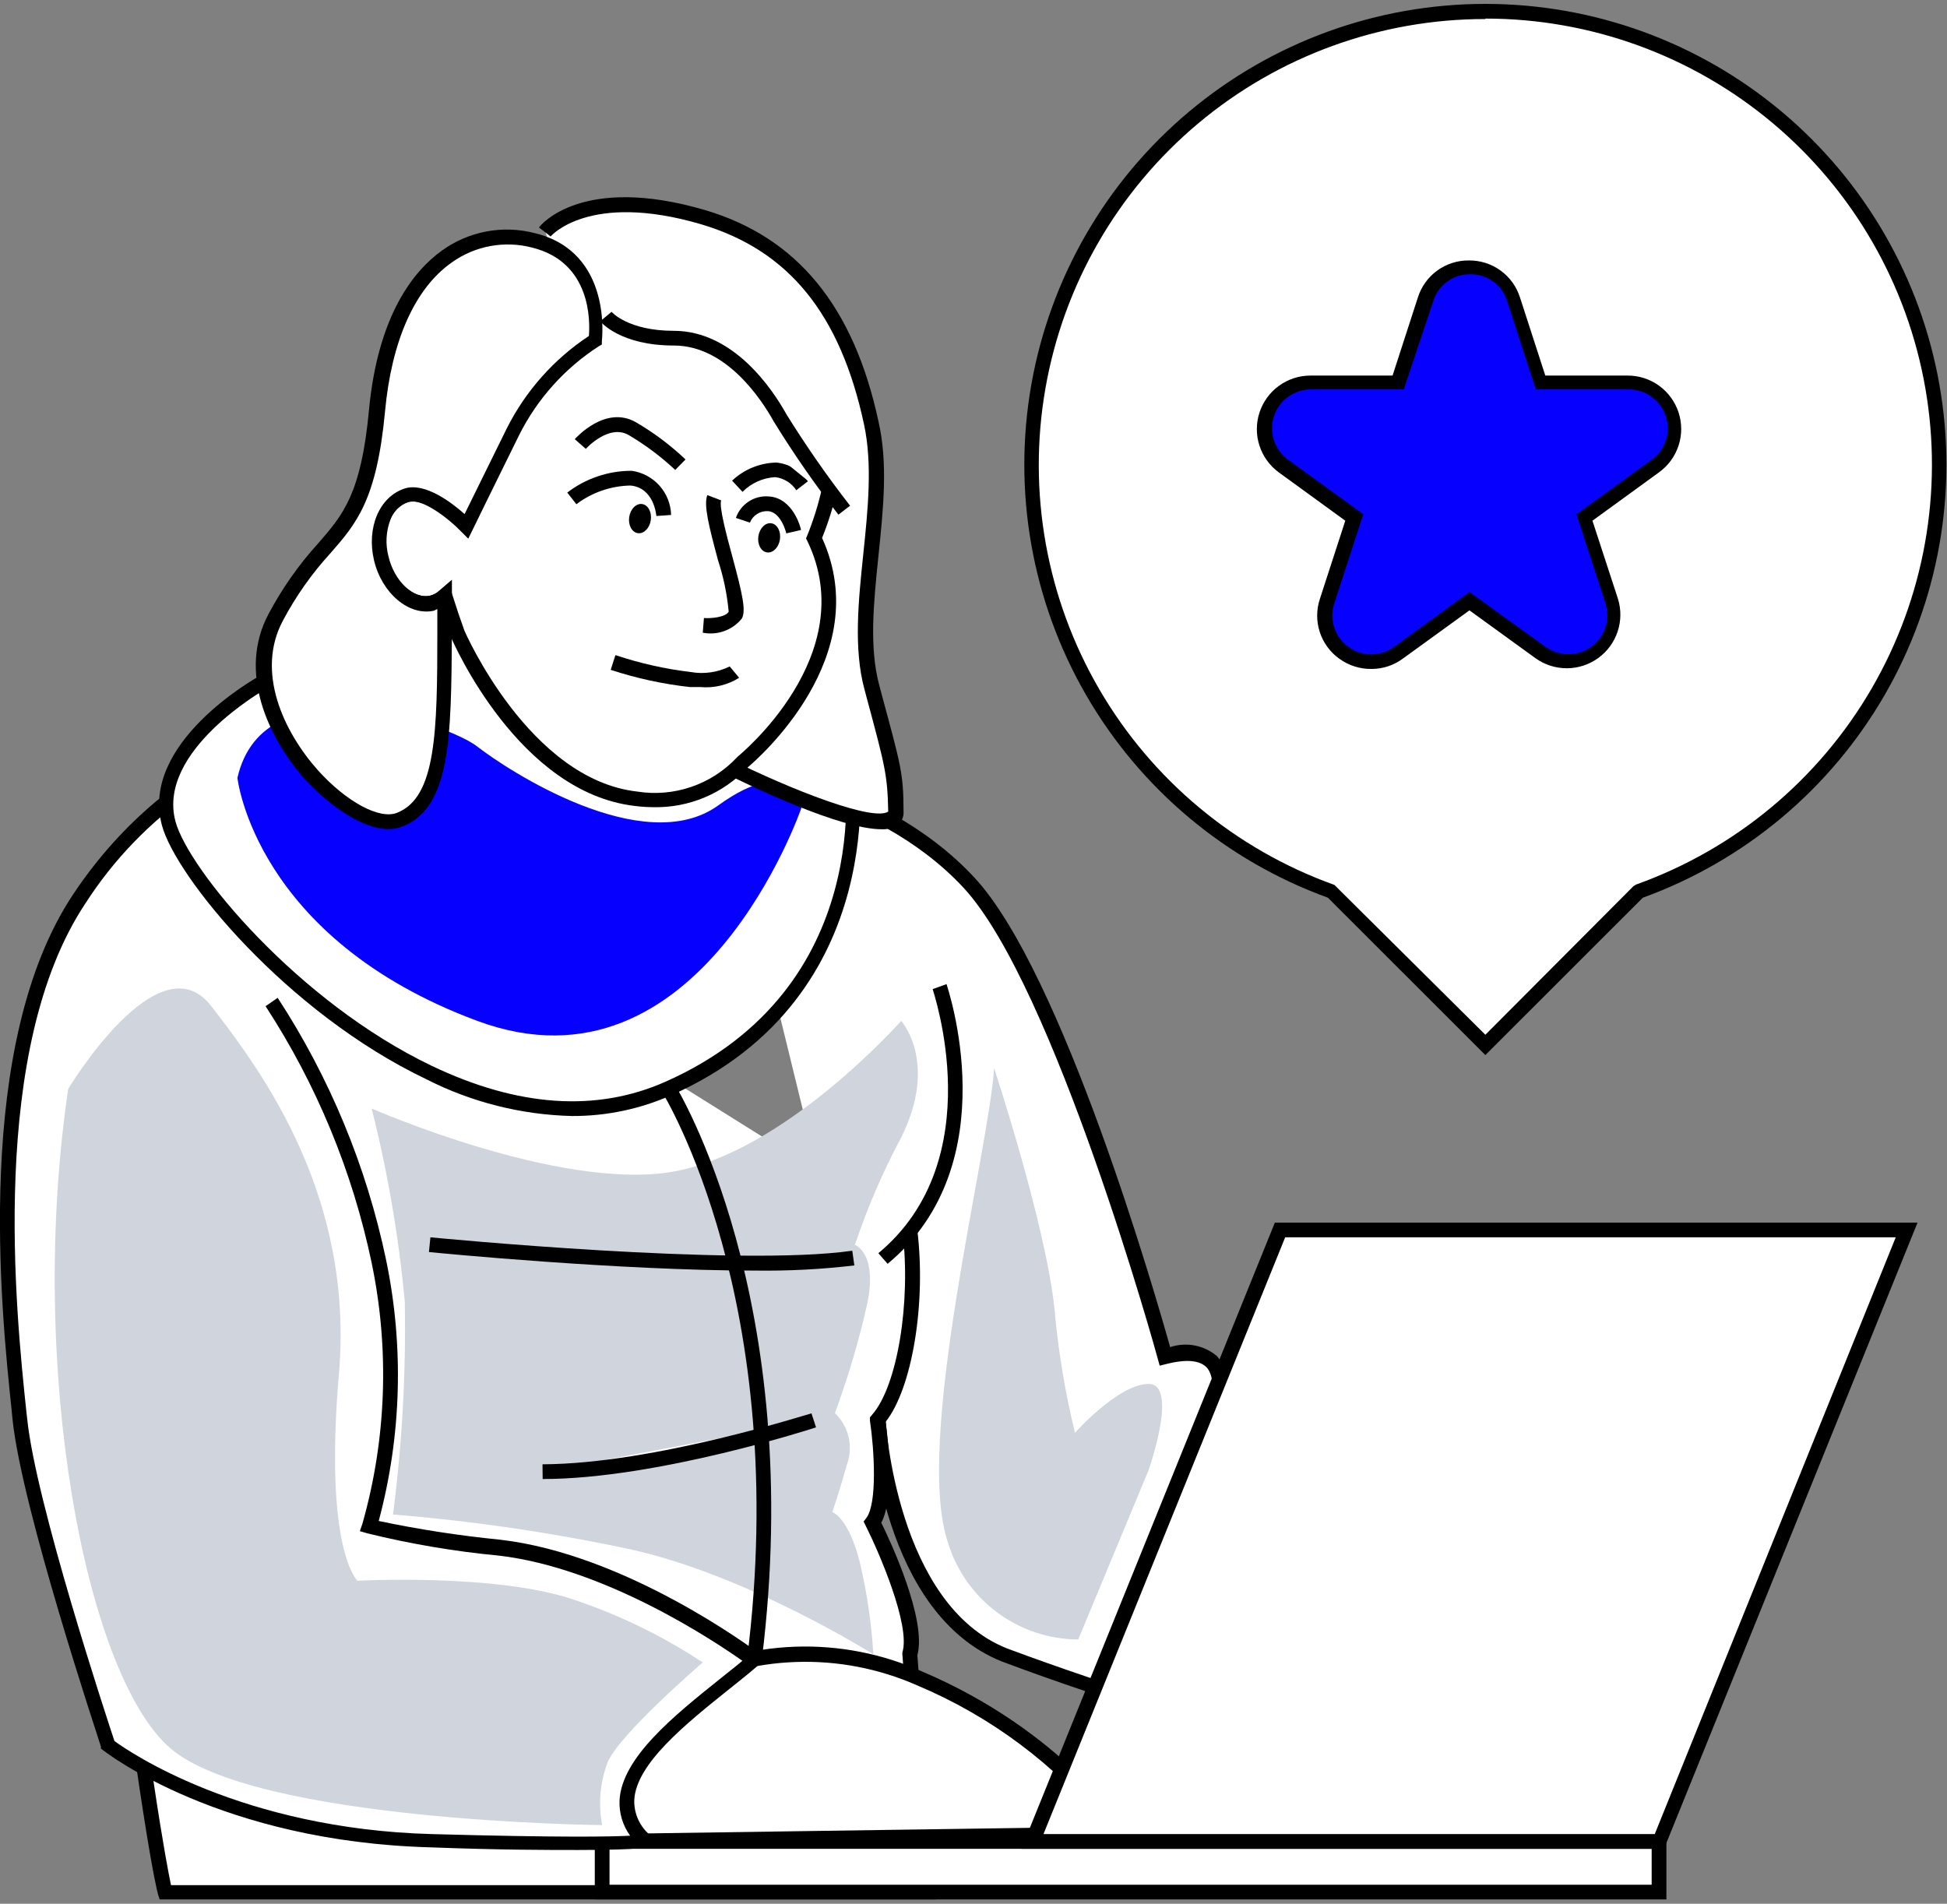 <svg width="226" height="221" viewBox="0 0 226 221" fill="none" xmlns="http://www.w3.org/2000/svg">
<rect x="0" y="0" width="226" height="221" fill="#808080" stroke="none"/>
<g clip-path="url(#clip0_66_3592)">
<path d="M101.971 164.74C101.971 164.74 103.083 186.596 116.624 192.081C129.331 196.836 142.33 200.775 155.539 203.873C156.633 203.873 177.134 154.162 177.134 154.162L141.331 163.321C141.331 163.321 143.724 155.255 135.227 157.443C135.227 157.443 123.378 114.225 112.47 102.485C101.561 90.746 83.403 88.814 83.403 88.814" fill="white"/>
<path d="M155.539 204.693C156.292 204.693 157.249 204.693 177.921 154.452L178.57 152.88L142.425 162.125C142.587 161.308 142.568 160.466 142.37 159.657C142.172 158.849 141.8 158.093 141.28 157.443C140.539 156.811 139.648 156.381 138.692 156.195C137.736 156.01 136.749 156.074 135.826 156.383C134.116 150.283 123.344 112.892 113.102 101.87C102.091 90.011 84.224 88.045 83.472 87.977L83.284 89.686C83.472 89.686 101.288 91.685 111.837 103.049C122.387 114.413 134.27 157.221 134.389 157.733L134.612 158.536L135.432 158.331C136.971 157.938 139.04 157.682 140.049 158.724C141.058 159.767 140.767 162.313 140.51 163.15L140.083 164.586L175.681 155.477C168.141 173.745 157.181 199.737 155.163 203.018C142.186 199.904 129.408 196.012 116.898 191.364C104.041 186.237 102.81 165.013 102.792 164.808H101.083C101.083 165.714 102.382 187.28 116.266 192.868C129.083 197.665 142.203 201.616 155.539 204.693Z" fill="black"/>
<path d="M27.459 93.77C27.459 93.77 7.386 129.554 12.328 170.857C17.269 212.161 19.252 219.646 19.252 219.646H107.785L105.733 192.047C107.033 187.912 101.425 176.668 101.425 176.668C103.391 174.053 102.006 164.705 102.006 164.705C105.203 161.083 106.742 151.034 105.733 142.746" fill="white"/>
<path d="M18.534 220.5H108.64L106.485 192.15C107.597 188.049 103.408 179.009 102.296 176.77C103.852 173.831 103.049 166.91 102.809 165.047C105.887 161.134 107.528 151.274 106.468 142.712L104.758 142.934C105.767 151.154 104.16 160.912 101.236 164.227L100.98 164.535V164.928C101.493 168.345 101.835 174.514 100.569 176.206L100.245 176.633L100.484 177.112C102.006 180.137 105.733 188.715 104.741 191.842V192.013L106.776 218.843H19.85C19.32 216.313 17.234 205.411 13.097 170.806C8.241 130.272 27.92 94.591 28.126 94.249L26.638 93.411C26.433 93.77 6.48 129.896 11.404 171.011C16.328 212.127 18.243 219.612 18.346 219.919L18.534 220.5Z" fill="black"/>
<path d="M69.896 213.767H192.573V219.646H69.896V213.767Z" fill="white"/>
<path d="M69.041 220.5H193.429V212.913H69.041V220.5ZM191.719 218.791H70.751V214.621H191.719V218.791Z" fill="black"/>
<path d="M78.103 195.961C82.49 193.622 87.353 192.314 92.322 192.136C97.29 191.958 102.234 192.916 106.777 194.935C116.036 198.707 124.084 204.942 130.047 212.964L68.802 213.853C68.613 210.312 69.376 206.785 71.012 203.639C72.647 200.493 75.096 197.841 78.103 195.961Z" fill="white"/>
<path d="M68.032 214.638L131.619 213.716L130.764 212.417C130.474 211.956 123.173 200.916 107.101 194.064C102.441 191.968 97.36 190.975 92.254 191.161C87.147 191.348 82.152 192.71 77.658 195.14C74.489 197.1 71.914 199.885 70.209 203.197C68.504 206.508 67.734 210.222 67.981 213.938L68.032 214.638ZM128.388 212.058L69.588 212.912C69.569 209.653 70.383 206.443 71.954 203.587C73.525 200.73 75.8 198.323 78.564 196.593C82.839 194.349 87.565 193.098 92.39 192.933C97.215 192.767 102.015 193.691 106.434 195.636C114.989 199.227 122.528 204.867 128.388 212.058Z" fill="black"/>
<path d="M38.317 84.098C26.334 86.739 15.884 94.013 9.25 104.331C-2.547 122.001 1.231 154.298 2.326 164.774C3.42 175.249 12.584 202.557 12.584 202.557C12.584 202.557 25.904 213.032 50.2 213.682C74.496 214.331 74.94 213.682 74.94 213.682C67.879 206.709 80.497 198.78 87.661 192.662C87.661 192.662 72.683 181.333 58.048 179.658C52.981 179.213 47.953 178.408 43.001 177.248C45.86 167.236 46.236 156.679 44.096 146.489C41.872 135.766 37.649 125.558 31.648 116.396" fill="white"/>
<path d="M67.109 214.758C75.026 214.758 75.316 214.399 75.504 214.143L75.983 213.545L75.436 213.015C74.847 212.517 74.379 211.893 74.065 211.188C73.751 210.484 73.6 209.718 73.624 208.948C73.846 204.727 79.608 200.113 84.686 196.046C85.9 195.089 87.063 194.149 88.106 193.243L88.909 192.56L88.071 191.91C87.439 191.449 72.683 180.41 58.03 178.735C53.304 178.266 48.607 177.541 43.959 176.565C46.611 166.665 46.904 156.282 44.814 146.249C42.545 135.417 38.277 125.102 32.23 115.832L30.828 116.806C36.742 125.886 40.916 135.986 43.138 146.591C45.231 156.635 44.861 167.036 42.061 176.907L41.77 177.744L42.642 178C47.645 179.23 52.731 180.093 57.859 180.581C70.102 181.982 82.788 190.407 86.174 192.799C85.37 193.483 84.464 194.166 83.609 194.867C78.257 199.156 72.17 204.026 71.914 208.999C71.85 210.466 72.284 211.911 73.145 213.101C70.871 213.22 65.023 213.323 50.114 212.912C28.058 212.314 15.012 203.377 13.285 202.112C12.362 199.327 4.172 174.497 3.163 164.757L3.061 163.868C1.847 152.367 -1.351 121.83 9.9 104.895C16.414 94.738 26.664 87.55 38.436 84.884L38.18 83.175C37.462 83.278 20.381 85.995 8.515 103.784C-3.129 121.232 0.137 152.213 1.368 163.868L1.453 164.774C2.548 175.215 11.37 201.617 11.712 202.745V202.984L11.917 203.138C12.482 203.582 25.733 213.801 49.977 214.451C57.962 214.758 63.382 214.758 67.109 214.758Z" fill="black"/>
<path d="M30.503 79.228C30.503 79.228 17.2 86.593 19.594 95.564C21.988 104.536 52.08 137.688 77.727 126.324C103.374 114.96 98.894 88.37 98.894 88.37C98.894 88.37 86.002 49.391 30.503 79.228Z" fill="white"/>
<path d="M66.408 129.554C70.384 129.569 74.317 128.742 77.95 127.127C103.784 115.644 99.647 88.507 99.596 88.234C98.016 84.049 95.583 80.238 92.451 77.043C89.319 73.848 85.557 71.339 81.403 69.675C68.101 64.361 50.832 67.317 30.11 78.476C29.545 78.8 16.243 86.285 18.791 95.787C20.381 101.785 33.256 117.541 49.481 125.282C54.732 127.955 60.517 129.415 66.408 129.554ZM67.332 68.821C71.914 68.767 76.464 69.591 80.737 71.247C84.63 72.836 88.161 75.197 91.117 78.187C94.073 81.177 96.393 84.734 97.937 88.644C98.091 89.584 101.869 114.635 77.249 125.572C69.247 129.127 60.151 128.511 50.148 123.744C34.606 116.327 21.851 100.93 20.364 95.342C18.192 87.174 30.622 80.133 30.862 79.963C44.711 72.546 56.902 68.821 67.332 68.821Z" fill="black"/>
<path d="M221.332 142.763H148.563L119.822 213.767H192.573L221.332 142.763Z" fill="white"/>
<path d="M118.556 214.621H193.155L222.58 141.926H147.982L118.556 214.621ZM192.077 212.912H121.121L149.179 143.635H220.05L192.077 212.912Z" fill="black"/>
<path d="M109.051 114.448C109.051 114.448 116.283 134.612 102.485 146.062L109.051 114.448Z" fill="white"/>
<path d="M103.032 146.711C117.121 135.022 109.872 114.362 109.872 114.242L108.264 114.823C108.264 115.011 115.104 134.561 101.955 145.481L103.032 146.711Z" fill="black"/>
<path d="M7.917 126.41C7.917 126.41 18.398 108.928 24.501 116.771C30.605 124.615 41.103 138.987 39.342 159.493C37.581 180 41.497 183.503 41.497 183.503C41.497 183.503 57.586 182.631 66.579 185.69C71.874 187.459 76.915 189.912 81.574 192.987C81.574 192.987 72.051 201.156 70.546 204.539C69.65 206.875 69.425 209.414 69.896 211.87C69.896 211.87 29.528 211.477 19.714 202.899C9.9 194.32 3.146 158.724 7.917 126.41Z" fill="#D0D5DD"/>
<path d="M43.138 128.682C43.138 128.682 64.955 138.252 78.018 136.031C91.081 133.809 104.605 118.515 104.605 118.515C104.605 118.515 108.965 123.317 104.605 132.049C102.471 136.044 100.675 140.212 99.237 144.507C99.237 144.507 101.852 145.429 100.69 151.24C99.72 155.586 98.458 159.862 96.911 164.039C97.699 164.79 98.251 165.754 98.5 166.813C98.749 167.872 98.684 168.98 98.313 170.003C97.202 173.933 96.603 175.523 96.603 175.523C96.603 175.523 98.484 176.104 99.801 181.35C100.635 184.863 101.161 188.443 101.374 192.047C101.374 192.047 86.926 182.939 73.35 179.897C64.205 177.935 54.941 176.571 45.617 175.813C46.678 167.621 47.135 159.362 46.985 151.103C46.284 143.541 44.998 136.045 43.138 128.682Z" fill="#D0D5DD"/>
<path d="M87.627 147.497C91.483 147.552 95.338 147.352 99.168 146.899L98.929 145.19C85.678 147.104 50.302 143.669 49.96 143.635L49.789 145.344C50.918 145.464 71.982 147.497 87.627 147.497Z" fill="black"/>
<path d="M94.466 164.893C94.466 164.893 76.325 170.789 63.006 170.84L94.466 164.893Z" fill="white"/>
<path d="M62.989 171.695C76.291 171.695 94.535 165.765 94.723 165.697L94.193 164.073C94.004 164.073 76 169.935 62.972 169.986L62.989 171.695Z" fill="black"/>
<path d="M88.413 192.782C93.679 150.761 78.479 126.136 78.325 125.897L76.872 126.803C77.026 127.042 91.901 151.188 86.72 192.56L88.413 192.782Z" fill="black"/>
<path d="M27.561 90.301C27.561 90.301 29.562 108.928 55.414 118.515C81.266 128.101 93.029 93.77 93.029 93.77C93.029 93.77 92.038 87.242 83.369 93.497C74.7 99.751 58.868 89.378 55.397 86.661C51.926 83.944 30.622 76.716 27.561 90.301Z" fill="#0500FF"/>
<path d="M115.393 124C115.393 124 121.292 141.841 122.386 151.786C122.814 156.687 123.614 161.549 124.78 166.329C124.78 166.329 129.807 160.655 133.329 160.655C136.851 160.655 133.329 170.652 133.329 170.652L125.156 190.321C121.786 190.308 118.508 189.222 115.797 187.222C113.086 185.222 111.082 182.411 110.076 179.197C106.007 167.627 114.744 133.826 115.393 124Z" fill="#D0D5DD"/>
<path d="M63.33 26.987C63.33 26.987 67.844 21.194 81.71 25.279C94.534 29.055 99.167 39.479 101.236 49.203C103.305 58.926 98.86 70.905 101.236 79.86C103.613 88.814 103.938 89.771 104.023 94.3C104.109 98.828 83.933 88.797 83.933 88.797" fill="white"/>
<path d="M102.314 96.265C102.908 96.295 103.498 96.165 104.024 95.889C104.31 95.711 104.542 95.457 104.693 95.155C104.843 94.854 104.908 94.516 104.879 94.18C104.879 89.737 104.52 88.695 102.348 80.629L102.058 79.535C100.878 75.126 101.408 69.948 101.972 64.48C102.537 59.012 103.084 53.8 101.972 48.929C99.1 35.566 92.534 27.551 81.848 24.39C67.588 20.203 62.767 26.099 62.562 26.407L63.912 27.449C63.912 27.449 68.324 22.203 81.369 26.03C91.525 29.038 97.544 36.42 100.297 49.288C101.288 53.902 100.741 59.183 100.211 64.292C99.647 69.692 99.066 75.263 100.331 79.98L100.622 81.073C102.742 88.951 103.015 89.976 103.101 94.214C101.391 95.376 92.055 91.805 84.293 87.926L83.524 89.447C87.08 91.258 97.561 96.265 102.314 96.265Z" fill="black"/>
<path d="M96.295 56.824C95.847 58.756 95.241 60.648 94.483 62.481C101.185 76.459 86.173 88.473 86.173 88.473C84.621 90.134 82.687 91.391 80.539 92.136C78.391 92.88 76.093 93.089 73.845 92.745C60.68 91.258 53.106 73.554 53.106 73.554C52.559 72.067 52.08 70.615 51.635 69.197C51.217 69.576 50.712 69.846 50.165 69.983C47.703 70.564 45.035 68.274 44.232 64.856C43.428 61.438 44.762 58.123 47.224 57.542C47.833 57.37 48.478 57.37 49.088 57.542C47.173 41.171 53.995 31.567 65.331 29.773" fill="white"/>
<path d="M75.812 93.702C77.864 93.75 79.902 93.364 81.794 92.569C83.686 91.773 85.388 90.587 86.789 89.088C87.917 88.131 101.698 76.22 95.423 62.447C96.135 60.683 96.707 58.866 97.133 57.012L95.423 56.619C95.006 58.503 94.434 60.349 93.713 62.139L93.559 62.498L93.73 62.84C100.074 76.066 85.797 87.687 85.66 87.806L85.523 87.943C84.064 89.492 82.249 90.662 80.234 91.35C78.22 92.038 76.068 92.223 73.965 91.89C61.45 90.472 53.978 73.383 53.909 73.212C53.431 71.897 52.952 70.478 52.473 68.94L52.08 67.693L51.088 68.547C50.78 68.837 50.404 69.042 49.994 69.145C48.045 69.59 45.771 67.522 45.087 64.566C44.725 63.169 44.803 61.695 45.309 60.345C45.473 59.857 45.751 59.415 46.12 59.055C46.488 58.696 46.937 58.429 47.429 58.277C47.901 58.177 48.392 58.207 48.848 58.362L50.114 58.755L49.96 57.44C48.25 42.453 53.995 32.422 65.485 30.61L65.211 28.901C53.02 30.832 46.694 41.12 48.113 56.5C47.74 56.483 47.366 56.517 47.002 56.602C46.238 56.808 45.536 57.197 44.958 57.736C44.38 58.275 43.943 58.948 43.685 59.695C43.047 61.371 42.939 63.203 43.377 64.942C44.3 68.855 47.429 71.469 50.353 70.803C50.624 70.732 50.887 70.634 51.139 70.512C51.516 71.674 51.892 72.768 52.285 73.828C52.61 74.614 60.218 92.044 73.743 93.565C74.429 93.652 75.12 93.698 75.812 93.702Z" fill="black"/>
<path d="M71.161 76.801C74.072 77.774 77.074 78.45 80.121 78.817C83.916 79.091 85.25 77.963 85.25 77.963" fill="white"/>
<path d="M81.283 79.757C82.865 79.905 84.452 79.527 85.797 78.681L84.703 77.365C83.306 78.056 81.724 78.284 80.189 78.014C77.211 77.659 74.278 77.001 71.435 76.049L70.888 77.758C73.876 78.742 76.959 79.412 80.086 79.757C80.496 79.757 80.907 79.757 81.283 79.757Z" fill="black"/>
<path d="M81.643 72.648C81.643 72.648 84.549 72.871 85.353 71.435C86.156 70 82.19 59.712 82.908 57.764" fill="white"/>
<path d="M82.087 73.52C82.845 73.584 83.608 73.462 84.308 73.164C85.008 72.866 85.625 72.402 86.105 71.811C86.618 70.888 86.19 69.009 85.01 64.617C84.378 62.293 83.437 58.807 83.711 58.089L82.104 57.474C81.659 58.636 82.292 61.114 83.352 65.061C83.984 66.991 84.397 68.986 84.583 71.008C84.207 71.675 82.446 71.811 81.71 71.743L81.574 73.452L82.087 73.52Z" fill="black"/>
<path d="M77.043 59.849C77.043 59.849 76.667 55.833 73.247 55.526C70.774 55.548 68.375 56.369 66.408 57.867" fill="white"/>
<path d="M76.189 59.9L77.898 59.781C77.867 58.525 77.391 57.321 76.555 56.382C75.719 55.444 74.578 54.831 73.333 54.654C70.626 54.646 67.992 55.536 65.844 57.183L66.904 58.533C68.714 57.165 70.911 56.406 73.179 56.363C75.915 56.619 76.171 59.764 76.189 59.9Z" fill="black"/>
<path d="M67.332 51.544C67.332 51.544 70.375 48.126 73.368 49.835C75.376 51.024 77.246 52.434 78.941 54.039" fill="white"/>
<path d="M78.376 54.552L79.573 53.338C77.827 51.678 75.894 50.227 73.811 49.015C70.272 46.998 66.87 50.826 66.716 50.98L67.998 52.108C67.998 52.108 70.648 49.169 72.973 50.502C74.917 51.65 76.729 53.008 78.376 54.552Z" fill="black"/>
<path d="M85.592 56.483C85.592 56.483 89.918 52.279 93.098 56.483H85.592Z" fill="white"/>
<path d="M86.191 57.098C87.201 56.078 88.553 55.469 89.987 55.389C90.48 55.449 90.955 55.617 91.377 55.879C91.799 56.142 92.159 56.494 92.431 56.91L93.782 55.867C93.367 55.257 92.823 54.746 92.187 54.371C91.552 53.996 90.841 53.766 90.106 53.697C88.195 53.739 86.368 54.488 84.977 55.799L86.191 57.098Z" fill="black"/>
<path d="M86.208 60.396C86.421 59.803 86.822 59.296 87.35 58.951C87.877 58.605 88.502 58.441 89.131 58.482C91.405 58.602 92.106 61.712 92.106 61.712" fill="white"/>
<path d="M91.269 61.917L92.978 61.524C92.978 61.37 92.089 57.781 89.217 57.627C88.397 57.564 87.579 57.775 86.892 58.227C86.205 58.678 85.688 59.345 85.421 60.123L87.046 60.669C87.21 60.257 87.499 59.906 87.874 59.667C88.248 59.428 88.688 59.312 89.132 59.336C90.67 59.422 91.269 61.883 91.269 61.917Z" fill="black"/>
<path d="M89.026 64.126C88.335 64.022 87.889 63.181 88.029 62.248C88.169 61.315 88.843 60.642 89.534 60.746C90.225 60.849 90.671 61.69 90.531 62.623C90.391 63.557 89.717 64.229 89.026 64.126Z" fill="black"/>
<path d="M74.034 61.893C73.343 61.789 72.896 60.949 73.037 60.016C73.177 59.082 73.851 58.41 74.542 58.513C75.233 58.617 75.679 59.458 75.539 60.391C75.399 61.324 74.725 61.997 74.034 61.893Z" fill="black"/>
<path d="M70.289 36.745C70.289 36.745 72.341 39.257 78.188 39.257C84.036 39.257 88.327 44.538 90.55 48.502C92.83 52.217 95.319 55.8 98.005 59.234" fill="white"/>
<path d="M97.321 59.746L98.672 58.704C96.024 55.299 93.559 51.757 91.286 48.092C89.661 45.17 85.147 38.403 78.206 38.403C72.922 38.403 71.007 36.232 70.99 36.198L69.674 37.292C69.759 37.412 72.033 40.111 78.223 40.111C84.258 40.111 88.345 46.281 89.815 48.929C92.115 52.671 94.621 56.282 97.321 59.746Z" fill="black"/>
<path d="M32.059 71.657C37.889 60.687 42.317 63.216 43.822 47.733C45.327 32.251 53.499 25.911 61.98 27.945C70.46 29.978 69.144 39.514 69.144 39.514C65.065 42.093 61.757 45.723 59.569 50.023C56.064 57.115 54.166 61.028 54.166 61.028C54.166 61.028 49.806 56.619 47.207 57.457C44.608 58.294 43.394 61.302 44.215 64.771C45.036 68.24 47.635 70.564 50.148 69.897C50.696 69.76 51.201 69.49 51.618 69.111C51.447 83.585 52.012 92.83 46.387 95.069C40.761 97.308 26.211 82.645 32.059 71.657Z" fill="white"/>
<path d="M45.104 96.248C45.655 96.252 46.201 96.147 46.711 95.94C52.319 93.719 52.371 85.687 52.456 73.434C52.456 72.085 52.456 70.666 52.456 69.197V67.3L51.003 68.547C50.695 68.837 50.318 69.042 49.909 69.145C47.959 69.59 45.685 67.522 45.002 64.566C44.318 61.609 45.378 58.926 47.412 58.26C49.002 57.764 52.2 60.31 53.499 61.678L54.354 62.532L54.884 61.455C54.884 61.455 56.782 57.542 60.287 50.45C62.393 46.275 65.574 42.736 69.503 40.197L69.862 39.992V39.582C69.862 39.479 71.161 29.243 62.048 27.056C60.216 26.584 58.303 26.522 56.444 26.873C54.585 27.225 52.827 27.982 51.294 29.089C48.011 31.448 43.873 36.574 42.83 47.596C41.924 57.337 39.821 59.764 36.914 63.096C34.665 65.574 32.735 68.324 31.169 71.281C27.596 77.963 31.067 85.636 35.495 90.575C38.333 93.582 42.095 96.248 45.104 96.248ZM50.764 70.7C50.764 71.623 50.764 72.529 50.764 73.417C50.764 84.952 50.627 92.557 46.096 94.351C44.061 95.171 40.214 93.087 36.914 89.43C32.879 84.901 29.682 77.98 32.828 72.067C34.333 69.223 36.194 66.581 38.367 64.207C41.36 60.789 43.736 58.038 44.694 47.75C45.446 39.633 48.113 33.498 52.456 30.456C53.791 29.504 55.32 28.857 56.933 28.561C58.547 28.266 60.206 28.33 61.792 28.748C68.631 30.456 68.494 37.292 68.357 39.001C64.302 41.681 61.019 45.375 58.834 49.715L53.927 59.678C52.422 58.328 49.31 55.97 46.985 56.705C44.061 57.645 42.522 61.216 43.411 65.027C44.3 68.838 47.464 71.555 50.387 70.888L50.764 70.7Z" fill="black"/>
<path d="M119.822 53.988C119.827 44.351 122.479 34.901 127.489 26.668C132.499 18.434 139.674 11.733 148.232 7.296C156.79 2.858 166.403 0.853 176.023 1.501C185.643 2.149 194.9 5.423 202.786 10.968C210.671 16.513 216.882 24.115 220.742 32.946C224.602 41.776 225.961 51.496 224.673 61.046C223.385 70.596 219.499 79.61 213.438 87.104C207.376 94.598 199.373 100.285 190.3 103.545L172.416 121.334L154.6 103.528C144.41 99.845 135.604 93.113 129.381 84.248C123.158 75.383 119.82 64.817 119.822 53.988Z" fill="white"/>
<path d="M172.415 122.479L190.693 104.211C202.52 99.916 212.455 91.592 218.751 80.702C225.048 69.812 227.303 57.053 225.121 44.666C222.939 32.279 216.459 21.056 206.82 12.97C197.181 4.885 184.999 0.452 172.415 0.452C159.831 0.452 147.649 4.885 138.01 12.97C128.371 21.056 121.891 32.279 119.709 44.666C117.527 57.053 119.783 69.812 126.079 80.702C132.375 91.592 142.31 99.916 154.137 104.211L172.415 122.479ZM172.415 2.158C184.618 2.151 196.432 6.449 205.774 14.295C215.117 22.142 221.388 33.032 223.483 45.047C225.578 57.063 223.362 69.431 217.226 79.974C211.089 90.516 201.427 98.555 189.94 102.673L189.616 102.861L172.415 120.121L154.89 102.725C143.404 98.606 133.741 90.567 127.605 80.025C121.468 69.483 119.252 57.114 121.347 45.099C123.442 33.083 129.714 22.193 139.056 14.347C148.398 6.5 160.212 2.202 172.415 2.209V2.158Z" fill="black"/>
<path d="M165.457 34.78L162.328 44.435H152.172C151.037 44.434 149.932 44.791 149.014 45.457C148.095 46.122 147.411 47.061 147.06 48.139C146.709 49.217 146.708 50.379 147.058 51.457C147.408 52.535 148.091 53.475 149.009 54.142L157.233 60.105L154.087 69.761C153.733 70.84 153.731 72.004 154.082 73.085C154.432 74.166 155.117 75.107 156.037 75.774C156.957 76.441 158.065 76.799 159.202 76.796C160.339 76.793 161.445 76.43 162.362 75.759L170.569 69.795L178.793 75.759C179.71 76.423 180.814 76.781 181.947 76.78C183.08 76.779 184.184 76.42 185.1 75.755C186.016 75.089 186.699 74.151 187.049 73.074C187.4 71.998 187.4 70.838 187.051 69.761L183.922 60.105L192.129 54.142C193.047 53.475 193.73 52.535 194.08 51.457C194.43 50.379 194.429 49.217 194.078 48.139C193.727 47.061 193.043 46.122 192.124 45.457C191.206 44.791 190.101 44.434 188.966 44.435H178.827L175.681 34.78C175.334 33.698 174.652 32.753 173.733 32.084C172.814 31.414 171.706 31.053 170.569 31.053C169.432 31.053 168.324 31.414 167.405 32.084C166.486 32.753 165.804 33.698 165.457 34.78Z" fill="#0500FF"/>
<path d="M159.198 77.656C160.517 77.657 161.801 77.231 162.857 76.442L170.569 70.854L178.28 76.442C179.343 77.19 180.613 77.586 181.913 77.576C183.213 77.565 184.477 77.147 185.527 76.382C186.578 75.617 187.362 74.542 187.77 73.308C188.179 72.075 188.19 70.745 187.803 69.504L184.845 60.447L192.556 54.842C193.627 54.075 194.426 52.987 194.837 51.735C195.248 50.484 195.25 49.135 194.842 47.882C194.435 46.63 193.639 45.54 192.57 44.769C191.501 43.999 190.215 43.589 188.898 43.598H179.374L176.433 34.524C176.034 33.268 175.242 32.174 174.174 31.401C173.106 30.629 171.818 30.22 170.5 30.235C169.184 30.221 167.899 30.631 166.834 31.403C165.769 32.175 164.98 33.27 164.584 34.524L161.643 43.598H152.103C150.791 43.6 149.513 44.017 148.452 44.788C147.391 45.56 146.601 46.647 146.195 47.894C145.789 49.141 145.788 50.485 146.192 51.733C146.596 52.981 147.384 54.069 148.444 54.842L156.155 60.447L153.214 69.504C152.792 70.755 152.784 72.108 153.191 73.363C153.597 74.618 154.397 75.71 155.471 76.477C156.555 77.258 157.862 77.672 159.198 77.656ZM170.569 68.735L161.849 75.075C161.072 75.65 160.131 75.96 159.165 75.96C158.199 75.96 157.258 75.651 156.481 75.077C155.704 74.503 155.132 73.695 154.849 72.772C154.565 71.849 154.586 70.859 154.907 69.949L158.241 59.695L149.521 53.373C148.747 52.814 148.17 52.024 147.874 51.117C147.577 50.21 147.576 49.232 147.871 48.324C148.165 47.416 148.74 46.625 149.513 46.065C150.286 45.504 151.216 45.203 152.171 45.204H162.943L166.362 34.951C166.644 34.038 167.215 33.241 167.989 32.68C168.763 32.119 169.698 31.824 170.654 31.841C171.611 31.822 172.547 32.115 173.322 32.676C174.096 33.237 174.667 34.036 174.946 34.951L178.28 45.204H189.051C190.008 45.199 190.941 45.498 191.717 46.057C192.492 46.616 193.07 47.407 193.367 48.316C193.663 49.224 193.664 50.204 193.367 51.113C193.071 52.022 192.494 52.813 191.719 53.373L182.999 59.695L186.333 69.949C186.646 70.86 186.66 71.848 186.373 72.768C186.085 73.688 185.512 74.492 184.736 75.064C183.959 75.636 183.021 75.945 182.057 75.948C181.092 75.95 180.153 75.644 179.374 75.075L170.569 68.735Z" fill="black"/>
</g>
<defs>
<clipPath id="clip0_66_3592">
<rect width="226" height="220" fill="white" transform="matrix(-1 0 0 1 226 0.5)"/>
</clipPath>
</defs>
</svg>
